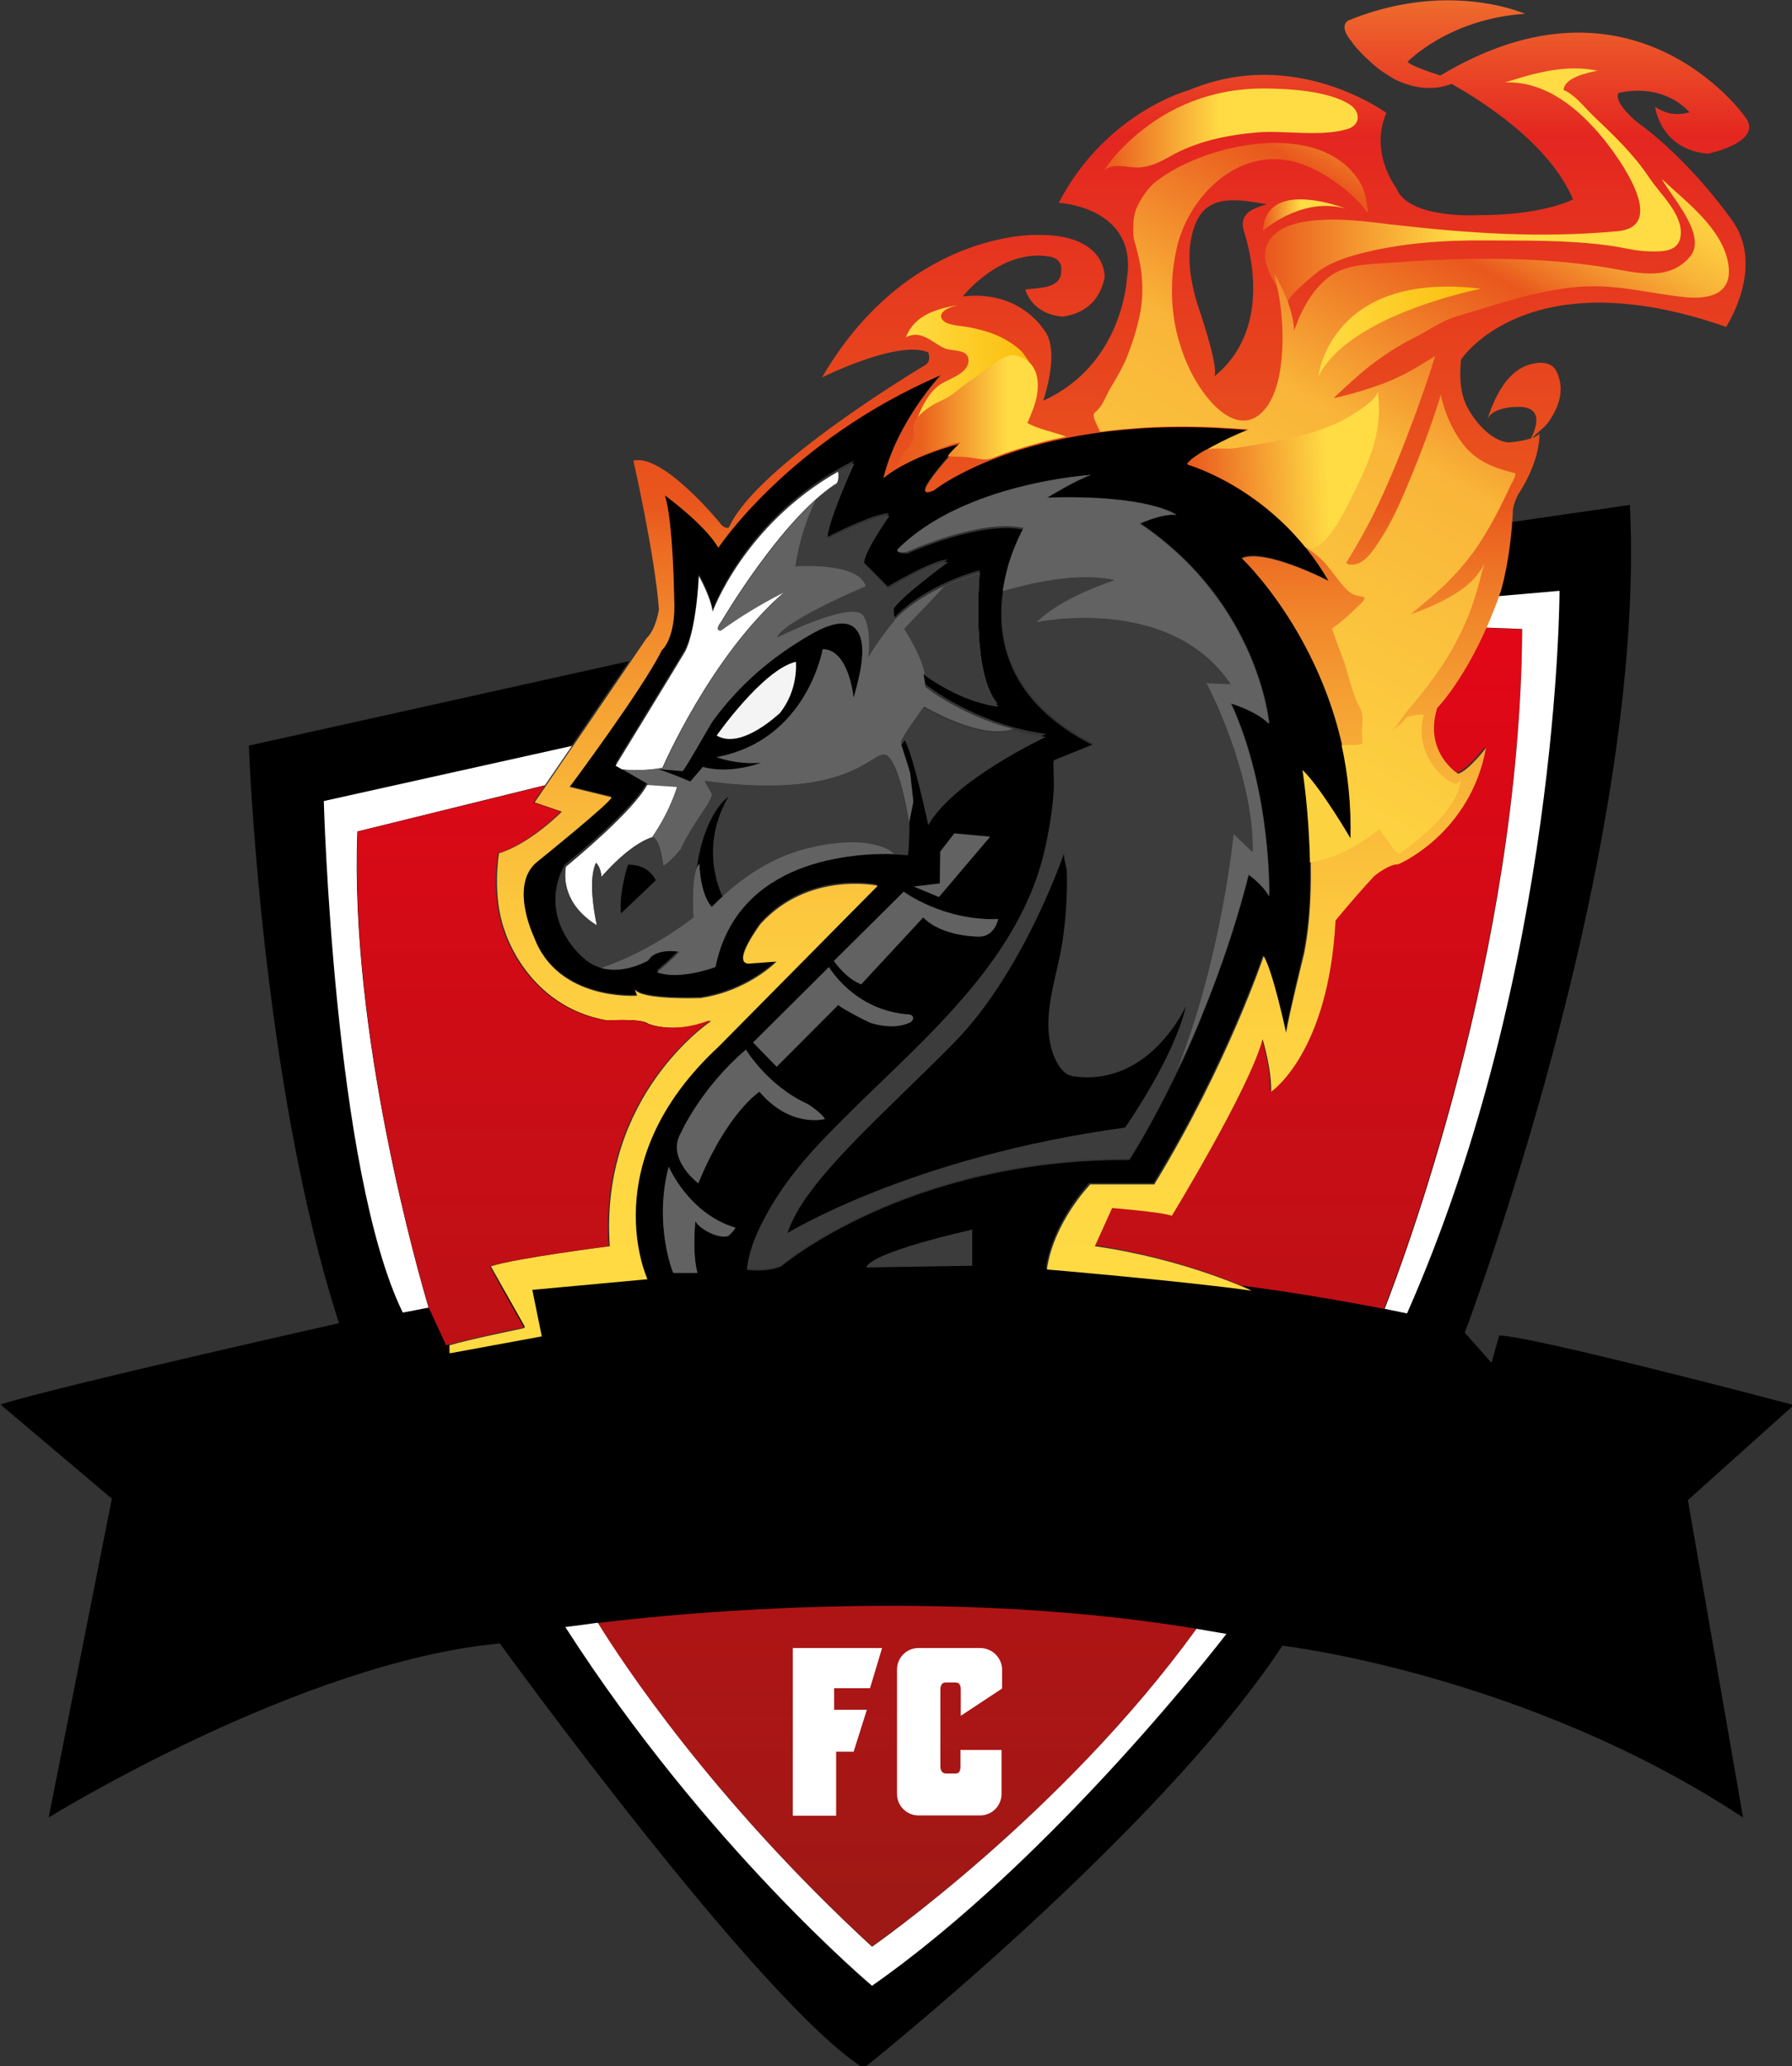 <?xml version="1.0" encoding="UTF-8" standalone="no"?>
<svg
   xml:space="preserve"
   id="Layer_1"
   width="260.208"
   height="300"
   x="0"
   y="0"
   version="1.1"
   sodipodi:docname="al-wehda.svg"
   inkscape:version="1.4.2 (f4327f4, 2025-05-13)"
   xmlns:inkscape="http://www.inkscape.org/namespaces/inkscape"
   xmlns:sodipodi="http://sodipodi.sourceforge.net/DTD/sodipodi-0.dtd"
   xmlns="http://www.w3.org/2000/svg"
   xmlns:svg="http://www.w3.org/2000/svg"><rect width="100%" height="100%" fill="#333333" stroke="none"/><defs
     id="defs1" /><sodipodi:namedview
     id="namedview1"
     pagecolor="#ffffff"
     bordercolor="#000000"
     borderopacity="0.25"
     inkscape:showpageshadow="2"
     inkscape:pageopacity="0.0"
     inkscape:pagecheckerboard="0"
     inkscape:deskcolor="#d1d1d1"
     inkscape:zoom="2.8366667"
     inkscape:cx="72.26792"
     inkscape:cy="150"
     inkscape:window-width="1920"
     inkscape:window-height="1111"
     inkscape:window-x="-9"
     inkscape:window-y="-9"
     inkscape:window-maximized="1"
     inkscape:current-layer="g41" /><style
     id="style1"
     type="text/css">.st0{fill:#fff}.st1{fill:#616261}.st2{fill:#3c3c3c}.st6{fill:#c5cfdb}</style><g
     id="g88"
     style="display:inline"
     transform="translate(-78.208 -58.667)scale(.417)"><path
       id="path1"
       d="M812.2 629.9s-91.4-24.2-102.6-24.2l-2.7 9.5-9.3-10.5s63.5-167 57.5-288.2l-41.4 6c-1.2 14.9-4 23.7-4 23.7-9.7 28-22.1 40.6-22.1 40.6-4.9 15.5 7.3 22.8 7.3 22.8 3.8-1.1 9.7-9 9.7-9-5.4 30-30.5 40.5-30.5 40.5-3.5 0-8.4 4-8.4 4-7 7.6-13.5 15.5-13.5 15.5-2.4 46.3-22.4 59.6-22.4 59.6.2-7.9-3-18.2-3-18.2-4.3 16.9-31.6 61.5-31.6 61.5-3.5-1.4-20.8-2.7-20.8-2.7l-6 13.3c31.9 4.6 54.5 15.5 54.5 15.5-22.9-3.3-71.2-7.3-71.2-7.3 2.4-16.6 15.1-29.7 15.1-29.7h22.4c25.4-41.6 38.1-79.4 38.1-79.4 3.2 5.2 7.9 26.7 7.9 26.7.8-5.4 6.2-27.7 6.2-27.7 5.4-27.2-.3-63.4-.3-63.4 6.5 6.3 16.7 23.9 16.7 23.9 1.9-60.3-38-97.9-38-97.9 8.3-3.5 30.2 7.9 30.2 7.9-18.4-31.8-49.1-40.5-49.1-40.5 2.4-4.1 21.3-12 21.3-12-75.3-6.9-109.6 20.9-109.6 20.9-10.6 4.9 9.5-16.3 9.5-16.3-19.4 5.1-27 12.2-27 12.2 4.9-19.9 20-35.9 20-35.9-52.9 22.8-77.5 60.1-77.5 60.1C432.8 323 419 313 419 313c3 9.5 3.2 35.6 3.2 35.6.9 14.1-4.3 18.2-4.3 18.2-6.8 13.6-32.1 47.6-32.1 47.6l14.6 3.5c0 1.7-25.7 22.3-25.7 22.3-10.2 7.9-1.3 26.4-1.3 26.4 8.4 22.6 35.9 20.4 35.9 20.4l-.8-2.2c2.1 3.8 22.9 3 22.9 3 16.5-2.5 26.5-12.8 26.5-12.8l-9.7.8c-6.2 0 4.1-13.9 4.1-13.9 16.7-18.5 40.8-13.3 40.8-13.3l-55.4 56c-43.7 40.6-24.8 81-24.8 81l-40.1 3.7 3.3 16.2-32.2 5.9v-2.8c6.2-1.9 25.3-5.8 25.3-5.8 1.6-.2.7-1 .7-1L358 581.5c8.4-2.8 41.5-7.1 41.5-7.1-3.8-52.5 35.2-78.3 35.2-78.3h-.9c-12.4 4.6-21.1.8-21.1.8-2.1-1.9-14.1-1.1-14.1-1.1-28.1-4.8-35.8-31.3-35.8-31.3-4.5-12.1-2-26.9-2-26.9 10.9-3.3 21.9-14.4 21.9-14.4l-9.5-3.4 33.4-48.9-132.4 29.4s4.2 117.1 31.4 201.1c0 0-97.1 21.8-117.9 28.3l38.8 32.8-22 111s87.4-54.1 157.1-60.6c0 0 90.6 125.2 126.7 147.9 0 0 102.6-81.6 145.8-147.1 0 0 84.3 9.7 160.4 59.8L775.3 663ZM500 332c23.1-23.2 67.4-25.9 67.4-25.9-4.9 1.5-15.3 7.9-15.3 7.9 35.7-1.1 45 6 45 6-4.5-.7-12.6 3-12.6 3 41.6 28.1 44.9 69.7 44.9 69.7-4.4-4.5-13.3-7.1-13.3-7.1 14.1 30.7 13.3 67.1 13.3 67.1-2.3-4.1-7.1-7.4-7.1-7.4-.2.9-.5 1.7-.7 2.6l-.2.9c-.1.6-.3 1.2-.5 1.8-.1.3-.2.7-.3 1-.2.5-.3 1.1-.4 1.6-.1.4-.2.7-.3 1.2-.1.4-.3.9-.4 1.4-.1.4-.2.7-.4 1.1-.2.5-.3.9-.4 1.4-.1.4-.2.8-.4 1.2l-.4 1.4c-.1.4-.2.8-.3 1.1-.2.4-.3.9-.4 1.4-.1.3-.3.7-.3 1.1-.1.4-.3.9-.5 1.3l-.3 1.2c-.2.4-.3.8-.5 1.3-.1.4-.3.7-.4 1.1s-.3.8-.4 1.2c-.2.4-.2.7-.3 1.1s-.3.8-.5 1.3c-.1.3-.3.7-.4 1.1l-.4 1.2c-.1.4-.3.8-.5 1.2-.1.4-.3.7-.4 1.1s-.3.8-.5 1.2l-.3 1.2c-.2.3-.3.8-.4 1.2-.2.3-.3.7-.4 1-.2.4-.3.8-.4 1.2-.1.3-.3.7-.4 1-.1.4-.3.9-.4 1.3-.1.3-.3.5-.4.8-.1.5-.3.9-.5 1.4l-.1.4c-.8 1.9-1.6 3.8-2.3 5.7v.1c-.3.6-.4 1.2-.6 1.7-.1.2-.1.3-.2.4-.2.6-.4 1-.6 1.6l-.2.5-.7 1.5c0 .1-.1.3-.2.5-.2.5-.4.9-.6 1.4 0 .2-.1.3-.2.5-.2.4-.4.9-.6 1.4-.1.2-.2.3-.2.4-.2.5-.4 1-.6 1.4-.1.2-.1.3-.2.5-.3.4-.4.9-.6 1.4l-.2.3c-.2.5-.4 1-.6 1.4-.1.1-.1.3-.2.3-.2.5-.4 1-.7 1.4l-.1.3c-.3.5-.5 1-.8 1.4v.2c-.2.5-.5 1-.7 1.5-9.2 19.2-16.6 30.5-16.6 30.5-77.4-.4-121.3 37.1-121.3 37.1-5.6 2.2-11.9 1.1-11.9 1.1.8-6.4 3.3-12.5 6.3-18.1 5.8-10.9 13.9-20.3 22.4-29.2C504.2 506.7 541 479 551 438c1.8-7.6 3.1-15.4 3.5-23.1 0-.4-.2-9-.2-9l14.1-5.6c-29.9-15-34-36.9-31.7-53.3 0-.3.1-.7.2-1 0-.1.1-.1.1-.2 0-.3.1-.7.1-1l.1-.1c0-.3.1-.7.1-1v-.1c.2-.7.4-1.4.5-2v-.2l.2-1v-.1c.1-.3.1-.6.2-1v-.1c.2-.6.3-1.3.5-1.9v-.1c.1-.3.1-.6.3-.8v-.1c.1-.3.2-.6.3-.8v-.1c.2-.6.4-1.1.5-1.7h.1c.1-.3.2-.5.3-.8.1 0 .1-.1.1-.1.1-.3.2-.5.3-.7h.1c.1-.5.3-1 .5-1.4l.3-.6v-.1c.1-.2.2-.3.3-.5l.1-.1c.1-.4.3-.7.5-1.1.1-.2.2-.3.3-.5v-.1c.1-.1.2-.3.2-.4.2-.3.3-.5.4-.8.1-.1.1-.2.1-.2l.1-.1c0-.1 0-.2.1-.3.1-.2.1-.3.2-.4 0 0 .1-.1.1-.2h.1v-.1c-14.9-3.4-40.6 8.3-40.6 8.3-4.1-.1-3.4-1.5-3.4-1.5m-15.2 106.7h-.1c-.4.1-.6.1-1 .1 0 0-.1.1-.2.1h-.9l-.1.1c-.4 0-.7.1-1 .1 0 0-.1 0-.2.1-.3 0-.7.1-1 .1 0 0-.1 0-.2.1-.3 0-.6.1-1 .2h-.2l-1 .2s-.1 0-.2.1c-.4.1-.7.2-1.1.2h-.2c-.3.1-.7.2-.9.2h-.2c-.3.1-.7.2-1 .3h-.3c-.4.1-.7.2-1 .3h-.2c-.3.1-.7.2-1 .3h-.2c-.3.1-.7.2-1 .3h-.3c-.3.1-.7.2-1 .3h-.1c-.3.1-.7.3-1 .3h-.2c-.3.2-.7.3-1 .4l-.2.1c-.3.1-.7.3-1 .4h-.1c-.4.1-.7.3-1.1.4 0 0 0 .1-.1.1-.4.2-.7.3-1.1.4l-.2.2c-.3.1-.7.2-1 .4h-.1c-.3.2-.7.3-1 .5 0 0-.1.1-.2.1-.4.2-.7.3-1.1.5l-.2.1c-.4.2-.6.3-1 .6h-.1l-1 .6c-.1.1-.1.1-.3.1l-1 .6c-.1 0-.2.1-.2.1l-.9.6c-.1 0-.1.1-.1.1-.3.2-.6.4-1 .7l-.2.2c-.4.2-.6.5-.9.7-.1 0-.1.1-.2.1-.3.2-.6.5-.9.7-.1 0-.1.1-.1.1-.3.3-.6.5-.9.8l-.2.2c-.3.3-.6.6-.9.8 0 .1-.1.1-.1.2-.3.2-.6.5-.9.8h-.1l-.9.9-.2.2c-.3.3-.6.6-.8.9l-.1.1c-.2.3-.5.6-.7.9l-.1.1-.8 1s0 .1-.1.3c-.3.3-.5.7-.8 1h-.1c-.2.4-.4.7-.7 1 0 .1-.1.1-.1.2-.3.4-.4.8-.7 1.1-.1.1-.1.2-.2.2-.2.4-.4.8-.7 1.2v.1c-.2.4-.4.7-.6 1.1 0 .1 0 .2-.1.2l-.6 1.2c-.1.1-.1.2-.1.3-.2.5-.3.9-.6 1.3v.1c-.2.4-.3.8-.5 1.3l-.1.2c-.1.4-.3.9-.4 1.4 0 0-.1.1-.1.3-.1.5-.3.9-.5 1.4s-.3 1-.4 1.4v.3c-.2.4-.3 1-.5 1.4 0 .1 0 .2-.1.3l-.3 1.5s-12.7 4.9-20.4 1.9c0 0 3.3-2.6 7.8-7.1 0 0-8.2-1.5-10.8 3v.1h-.1l-.1.1c-.1.1-.1.1-.2.1s-.1.1-.2.1-.2.1-.2.1l-.6.3c-.3.1-.5.2-.8.3s-.6.2-.9.4c-.5.2-1 .4-1.6.5-.4.2-.7.3-1.1.4s-.8.2-1.3.3c-.4.1-.9.2-1.3.2-.7.2-1.5.2-2.1.3h-3q-.75 0-1.5-.3c-.3 0-.5-.1-.8-.1-.2-.1-.5-.1-.7-.2-.1-.1-.3-.1-.4-.1h-.1l-.3-.1s-.1 0-.1-.1c-.1 0-.3-.1-.3-.1l-.1-.1c-.1 0-.2-.1-.3-.2-.1 0-.1-.1-.2-.1s-.2 0-.3-.1h-.2l-.3-.2c-.1 0-.1-.1-.2-.1-.1-.1-.3-.2-.5-.3-.1 0-.1-.1-.2-.1l-.2-.2c0-.1-.1-.1-.2-.2-.1 0-.1-.1-.2-.1-.1-.1-.2-.1-.3-.2-.1 0-.1 0-.2-.1-.1 0-.2-.2-.2-.2l-.2-.2c-.1-.1-.1-.1-.3-.2 0 0-.1 0-.1-.1-.1-.1-.2-.1-.3-.2s-.2-.1-.2-.2l-.3-.3-.1-.1c-.1-.2-.3-.3-.4-.5 0 0-15.6-13.5-6-30.7l.5-.5c3.5-2.8 23.6-19.4 28.3-28.4l.2-.3-8.9-5.1-2.3-1.2s20.5-33.4 24.2-39.7c0 0 3.7-6 4.8-26.2 0 0 4.1 7.1 4.8 12.4 0 0 10.8-30.1 43.7-48.9 1.7-1 3.5-1.9 5.4-2.9 0 0-10 22.1-9.2 26.6 0 0 15.9-8.3 21.5-8.3 0 0-8.9 12.4-8.9 16.9l8.5 8.6s15.6-9.4 20.9-9.4c0 0-17.8 13.1-19 16.5l.4 3.7s8.9-10.5 29.7-16.5c0 0-3.3 36 6.4 46.5 0 0-11.6-.8-26.1-11.3l.8 4.5s12.1 9.8 30.3 14.9c3.7 1 7.6 1.9 11.8 2.4 0 0-32 15-40.9 30.7 0 0-5.2-24.3-8.2-29.6l-1.5 2.2s3.1 9.4 3.1 9.8 1.1 9.5 1.1 9.8c0 .2-.9 4.5-1.3 6.4.1 3.8 0 7.8-.3 11.9h-.1c-.1 0-.2 0-.3-.1H491l-.9.1h-1.2c-.3 0-.6 0-.9.1h-.1c-.4 0-.7.1-1 .1h-.1l-.9.1h-.1c-.4.9-.6 1-1 1m47.5-6.6L514.5 453l-8.8-3.7 9.1-1 .1-11.1 4.9-6.4zm-30 19s13.6 10.2 32.9 9.6c0 0-1.2 6-6.5 6.1 0 0-12.9.2-19.6-6.7l-21.6 23.3s-4.6-1.4-9.5-8.1zm-26.1 26.3s8.7 15.2 27.8 16.6c2.2.2 1.8 2.3.1 2.9-4.1 1.8-9.1 1.3-13.2 0-1.3-.4-11.8-5.9-11.4-6.3L458 512.1l-8.2-8.5zM424.7 535s7-15.6 22.6-28.9c0 0 7.5 12.7 21.7 19.1 0 0 4.6 3 5.8 5.1 0 0-11.9 3.4-22.8-9.5 0 0-11.2 7.2-21.3 31.9 0 0-11.3-8.7-6-17.7m-4.3 11.9s7 16.4 23.1 21.2c.6.1-2.1 2.8-2.3 2.9-3.2 1.2-9.9-2.2-11.5-5.1 0 0-1.2 10.7.7 18H422c-.1 0-6.9-16.8-1.6-37" /><path
       id="path2"
       d="M418.2 408s16.9-39.2 42.5-61.2c0 0-10.6 5-22.2 13.4 0 0-2.4.4.2-3.1 0 0 20.6-35.2 39.6-47.8 0 0 1.6 0 1.1-4.4-32.9 18.7-43.7 48.8-43.7 48.8-.7-5.2-4.8-12.4-4.8-12.4-1.1 20.3-4.8 26.3-4.8 26.3-3.8 6.4-24.2 39.7-24.2 39.7l2.3 1.3c3.2.3 8.6.5 14-.6"
       class="st0" /><path
       id="path3"
       d="M420.4 546.9s7 16.4 23.1 21.2c.6.1-2.1 2.8-2.3 2.9-3.2 1.2-9.9-2.2-11.5-5.1 0 0-1.2 10.7.7 18H422c-.1 0-6.9-16.8-1.6-37"
       class="st1" /><path
       id="path4"
       d="M447.3 506.2s7.5 12.6 21.7 19c0 0 4.6 3 5.8 5.1 0 0-11.9 3.3-22.8-9.5 0 0-11.2 7.2-21.3 31.9 0 0-11.4-8.6-6-17.6 0-.1 7-15.7 22.6-28.9"
       class="st1" /><path
       id="path5"
       d="m449.8 503.7 26.4-26.3s8.8 15.2 27.8 16.5c2.2.2 1.8 2.3.1 2.9-4.1 1.8-9.1 1.3-13.2.1-1.3-.4-11.8-5.9-11.4-6.4L458 512.1Z"
       class="st1" /><path
       id="path6"
       d="m477.9 475.3 24.3-24.1s13.7 10.2 32.9 9.5c0 0-1.2 6-6.5 6.1 0 0-12.9.2-19.6-6.7l-21.6 23.3s-4.6-1.4-9.5-8.1"
       class="st1" /><path
       id="polygon6"
       d="m514.8 448.3.2-11.1 4.9-6.3 12.4 1.1-17.8 21-8.7-3.6z"
       class="st1" /><path
       id="path7"
       d="M447.7 582.3s6.3 1.1 11.9-1.1c0 0 43.9-37.5 121.3-37.1 0 0 26.8-40.9 41.6-99 0 0 4.9 3.4 7.1 7.5 0 0 .8-36.4-13.3-67.1 0 0 8.9 2.6 13.3 7.1 0 0-3.4-41.6-44.9-69.7 0 0 8.1-3.7 12.6-3 0 0-9.3-7.1-45-6 0 0 10.4-6.4 15.3-7.9 0 0-44.3 2.6-67.3 25.9 0 0-.7 1.5 3.3.7 0 0 25.6-11.6 40.5-8.2 0 0-28.6 48.7 24.5 75.3l-14.1 5.7c0-.1.3 8.5.2 8.9-.4 7.8-1.7 15.6-3.5 23.2-10 41-46.8 68.7-74.7 97.5-8.6 8.8-16.6 18.3-22.4 29.2-3.1 5.7-5.7 11.8-6.4 18.1"
       class="st2" /><path
       id="path8"
       d="M616.1 385.6s8.9 2.6 13.3 7.1c0 0-3.4-41.6-45-69.7 0 0 8.2-3.7 12.7-3 0 0-9.3-7.1-45-6 0 0 10.5-6.4 15.3-7.9 0 0-44.3 2.7-67.3 25.9 0 0-.8 1.5 3.3.8 0 0 25.7-11.7 40.6-8.3 0 0-5.5 9.3-7.3 22 8.3-2.4 25.9-6.9 39.1-3.8 0 0-18.5 5.7-27.2 14.6 0 0 46.3-9.9 67.5 21.6l-8.4-.3s16.5 30.8 16.1 58.9l-6.7-6.4s-3.9 42.2-19.8 82.6c8.3-17.2 18-40.9 25-68.5 0 0 4.9 3.4 7.1 7.5.1 0 .9-36.4-13.3-67.1"
       class="st1" /><path
       id="path9"
       d="M540 394.8c-4.2 1.5-13.4 1.9-31-7.8 0 0-7.2 9.7-8 12.1l.1 1.5 1.5-2.2c3 5.3 8.2 29.6 8.2 29.6 8.9-15.8 40.9-30.7 40.9-30.7-4.1-.6-8-1.5-11.7-2.5"
       class="st2" /><path
       id="path10"
       d="M465.7 364c-11.8 7.3-21.5 16.2-29.8 27.5-.9 1.2-9.9 17.5-10.6 17.5l-8.4-.7c6.1 2.1 11.1 4.4 11.1 4.4l4.4-5.1c9.4 2.7 20.2-1.3 20.2-1.3-8.7.6-15.5-2-15.5-2 31.5-5.7 36.9-37.6 36.9-37.6 9.1 0 10.8 16.9 10.8 16.9 1.5-5.7 5.2-17.7 1.3-23.5-4.5-6.5-15.9 1.1-20.4 3.9"
       style="fill:#db800b" /><path
       id="path11"
       d="m509.8 379.9-.7-4.5c14.5 10.5 26 11.2 26 11.2-9.7-10.5-6.4-46.5-6.4-46.5-20.8 6-29.7 16.5-29.7 16.5l-.4-3.7c1.2-3.4 19-16.5 19-16.5-5.2 0-20.8 9.4-20.8 9.4l-8.5-8.6c0-4.5 8.9-16.9 8.9-16.9-5.6 0-21.5 8.3-21.5 8.3-.8-4.5 9.3-26.6 9.3-26.6-1.9 1-3.7 1.9-5.4 2.9.5 4.4-1.1 4.4-1.1 4.4-18.9 12.6-39.6 47.8-39.6 47.8-2.6 3.6-.2 3.1-.2 3.1 11.6-8.4 22.2-13.4 22.2-13.4-25.6 21.9-42.5 61.2-42.5 61.2-5.4 1-10.8.9-14.1.6l8.9 5.1-.2.3 10.4.7c-3.2 10-8.6 17.3-8.6 17.3s.1 0 .2.1c2.7 1.6 3.5 10 3.5 10 2.1-.5 6.4-5.9 6.4-5.9 1.8-4.9 9.4-15.6 9.4-15.6 1.7-3.2 1.4-3.6 1.4-3.6l-2.6-4.4c53.4 7.3 58.7-12.5 63.5-8.7 4.7 3.8 7.5 23.3 7.5 23.3s.1-.4.2-.9c.4-1.9 1.3-6.3 1.3-6.4 0-.3-1.1-9.4-1.1-9.8s-3.1-9.8-3.1-9.8l-.1-1.5c.8-2.4 8-12.1 8-12.1 17.6 9.7 26.8 9.3 31 7.8-18.4-4.8-30.5-14.6-30.5-14.6"
       class="st1" /><path
       id="path12"
       d="M484.8 383.6s-1.6-16.9-10.8-16.9c0 0-5.4 31.8-37 37.6 0 0 6.8 2.7 15.5 2 0 0-10.8 4.1-20.2 1.4l-4.4 5.1s-5.1-2.3-11.1-4.3l8.4.7c.6 0 9.7-16.3 10.6-17.5 8.3-11.3 18-20.1 29.8-27.5 4.5-2.8 15.8-10.3 20.4-3.9 4 5.6.3 17.6-1.2 23.3" /><path
       id="path13"
       d="M395.4 462.9s-3.6-15.2-.3-21.8c0 0 1.6 1.3 1.9 4.9 0 0 9.6-11.4 17.9-13.9-.1 0-.1-.1-.2-.1 0 0 5.4-7.3 8.6-17.3l-10.4-.7c-4.8 9-24.8 25.6-28.3 28.5-.7 4-.7 13.2 10.8 20.4"
       class="st0" /><path
       id="path14"
       d="M437.1 396.8s16.1-23 27.6-25.7c0 0 1 9.8-5.7 18-.1-.1-13.2 12.8-21.9 7.7"
       style="fill:#f4f4f4" /><path
       id="path15"
       d="M494.4 435.3c-8.3-2.7-18.6-1.2-26.9 1-10.7 2.9-20.2 8.9-28.3 16.4-1.3 1.2-2.5 2.5-3.8 3.7 0 0-3.7-3.4-4.3-15 0 0-.4.3-1 1.6-.8 2.1-1.7 6.9-1.1 17.1 0 0-14.5 11.7-32.3 17.6 8.3 2.4 16.6-2.6 16.6-2.6 2.6-4.5 10.8-3 10.8-3-4.4 4.5-7.8 7.1-7.8 7.1 7.8 3 20.4-1.8 20.4-1.8 7.7-37.8 48.5-39.8 62.4-39.3-1.1-1.4-3.3-2.3-4.7-2.8"
       class="st1" /><path
       id="path16"
       d="M431.1 441.4c.5 11.6 4.3 15 4.3 15 1.2-1.2 2.5-2.5 3.8-3.6-2.8-6.3-6.6-19.8 2.2-34.9 0 0-8.6 5.5-11.2 25.1.4-1.3.9-1.6.9-1.6" /><path
       id="path17"
       d="M503.9 427.3s-2.8-19.6-7.5-23.3c-4.7-3.8-10.1 16-63.5 8.7l2.5 4.4s.3.3-1.4 3.6c0 0-7.5 10.7-9.4 15.6 0 0-4.4 5.4-6.4 5.9 0 0-.7-8.4-3.4-10-8.2 2.3-17.8 13.8-17.8 13.8-.3-3.6-1.9-4.9-1.9-4.9-3.2 6.6.3 21.8.3 21.8-11.5-7.2-11.5-16.4-10.8-20.5-.3.3-.5.4-.5.4-9.6 17.3 5.9 30.8 5.9 30.8 2.2 2.2 4.5 3.4 6.8 4.1 17.8-5.9 32.2-17.6 32.2-17.6-.6-10.3.3-15 1.1-17.1 2.7-19.6 11.2-25.1 11.2-25.1-8.8 15.1-5 28.6-2.2 34.9 8.1-7.5 17.6-13.5 28.3-16.4 8.3-2.2 18.6-3.7 26.9-1 1.4.5 3.6 1.4 4.8 2.8 2.8.1 4.6.3 4.6.3.4-4 .4-8 .4-11.9-.1.4-.2.7-.2.7m-100.1 31.4s-1-5.7 2.4-16.9c0 0 6.7-.7 9.7 5.4z"
       class="st2" /><path
       id="path18"
       d="M406.2 441.8s6.7-.7 9.7 5.4l-12.1 11.5s-1-5.7 2.4-16.9" /><path
       id="path19"
       d="M489.3 582s-1.4-4.4 36.8-13.2v12.6z"
       class="st2" /><linearGradient
       id="SVGID_1_"
       x1="499.905"
       x2="499.905"
       y1="826.604"
       y2="368.841"
       gradientUnits="userSpaceOnUse"><stop
         id="stop19"
         offset="0"
         style="stop-color:#9c1915" /><stop
         id="stop20"
         offset="1"
         style="stop-color:#e10716" /></linearGradient><path
       id="path20"
       d="M395.6 705.8c8.3 13.4 39.9 61.3 95.6 112.6 0 0 66.1-45.8 113-110.6-36.2-6-73.2-8-106.3-8-45.9 0-84.1 3.8-102.3 6"
       style="fill:url(#SVGID_1_)" /><g
       id="g21"><path
         id="path21"
         d="M604.2 707.8c-46.9 64.8-113 110.7-113 110.7-55.7-51.3-87.2-99.3-95.5-112.8-7.3 1-11.3 1.5-11.3 1.5 49.1 76.5 106.8 124.9 106.8 124.9 63.8-44.6 123.4-122.5 123.4-122.5-3.5-.6-7-1.2-10.4-1.8"
         class="st0" /></g><g
       id="g41"><path
         id="path22"
         d="M558.1 437.7s-13.8 40.8-37.9 65.6C496 528 467.4 552 461.8 570c0 0 43.1-26.6 117.5-36.7 0 0 17.1-24.3 21.2-42.3 0 0-12.6 28.4-39.4 24.4-4.5-.7-7-7.3-7.8-11.1-2.6-12.4 2.8-24.9 4.4-37.1.7-5.1 1.2-10.2 1.3-15.3.1-2.6.1-5.3 0-7.9-.1-1.6-1.3-5.2-.9-6.3" /><path
         id="path23"
         d="M498.6 352.9c1.2-3.4 19-16.5 19-16.5-5.2 0-20.8 9.4-20.8 9.4l-8.5-8.6c0-4.5 8.9-16.9 8.9-16.9-5.6 0-21.5 8.3-21.5 8.3-.8-4.5 9.2-26.6 9.2-26.6-1.9.9-3.7 1.9-5.4 2.9.5 4.4-1.1 4.5-1.1 4.5-2.2 1.5-4.5 3.3-6.8 5.3-3.1 6.4-5.8 14.3-7.1 23.2 0 0 22-1.7 24.5 6.9 0 0-29.2 12.3-30.9 17.9 0 0 24.6-12.4 29.7-8.1 0 0 3.3 3 2.1 15 0 0 3.4-6.1 9.4-13.1l-.3.3z"
         class="st2" /><path
         id="path24"
         d="M509.6 375.8c14.2 10.2 25.5 10.9 25.5 10.9-9.7-10.5-6.4-46.5-6.4-46.5-4.8 1.4-8.8 3-12.4 4.6-2.9 3.5-12.9 13.6-13.9 14.9 0 0 6.3 9.5 7.2 16.1"
         class="st2" /></g><linearGradient
       id="SVGID_00000078009516879999918160000008574139248617096625_"
       x1="643.137"
       x2="643.137"
       y1="826.63"
       y2="368.838"
       gradientUnits="userSpaceOnUse"><stop
         id="stop41"
         offset="0"
         style="stop-color:#9c1915" /><stop
         id="stop42"
         offset="1"
         style="stop-color:#e10716" /></linearGradient><path
       id="path42"
       d="M687.6 386.8c-4.9 15.5 7.3 22.9 7.3 22.9 3.8-1.1 9.7-9 9.7-9-5.5 30-30.5 40.5-30.5 40.5-3.5 0-8.4 4.1-8.4 4.1-7 7.6-13.5 15.5-13.5 15.5-2.4 46.2-22.4 59.6-22.4 59.6.3-7.9-3-18.3-3-18.3-4.4 16.9-31.6 61.5-31.6 61.5-3.5-1.4-20.8-2.7-20.8-2.7l-6 13.3c24.9 3.7 44.2 11.1 51.4 14.1 16.9 2.2 33.5 5 49.6 8.1h.1c5.7-14.5 47.2-123.5 48.1-236.6l-13.2-.5c-8.3 18.8-16.8 27.5-16.8 27.5m17-27.6v-.1z"
       style="fill:url(#SVGID_00000078009516879999918160000008574139248617096625_)" /><g
       id="g44"><path
         id="path43"
         d="m312 430.2 65.3-16.1 7.4-10.8 2-2.9-86.4 19.2s3.5 129 27.5 178.1c3-.5 6-1.2 9-1.7-3.4-11.5-27.6-95.2-24.8-165.8"
         class="st0" /><path
         id="path44"
         d="M708.9 348.3c-.8 2.4-1.8 4.8-2.7 7 0 .1-.1.1-.1.2l-.5 1c0 .1-.1.2-.2.3l-.3.9c-.1.1-.1.2-.2.3-.1.3-.3.6-.5 1v.2l13.2.5c-.7 113.3-42.3 222.3-47.9 236.7l7.8 1.6c53.1-120.2 53.1-251.6 53.1-251.6z"
         class="st0" /></g><linearGradient
       id="SVGID_00000098190485097031861360000010469075333618445210_"
       x1="570.13"
       x2="570.13"
       y1="773.797"
       y2="75.178"
       gradientUnits="userSpaceOnUse"><stop
         id="stop44"
         offset="0"
         style="stop-color:#ffdc44" /><stop
         id="stop45"
         offset=".278"
         style="stop-color:#ffda43" /><stop
         id="stop46"
         offset=".378"
         style="stop-color:#fed341" /><stop
         id="stop47"
         offset=".45"
         style="stop-color:#fcc83e" /><stop
         id="stop48"
         offset=".507"
         style="stop-color:#f9b739" /><stop
         id="stop49"
         offset=".557"
         style="stop-color:#f5a133" /><stop
         id="stop50"
         offset=".6"
         style="stop-color:#f1852b" /><stop
         id="stop51"
         offset=".639"
         style="stop-color:#eb6621" /><stop
         id="stop52"
         offset=".654"
         style="stop-color:#e9571d" /><stop
         id="stop53"
         offset=".838"
         style="stop-color:#e42620" /><stop
         id="stop54"
         offset=".884"
         style="stop-color:#eb5329" /><stop
         id="stop55"
         offset=".986"
         style="stop-color:#fcc43e" /><stop
         id="stop56"
         offset="1"
         style="stop-color:#fed341" /><stop
         id="stop57"
         offset="1"
         style="stop-color:#e42620" /></linearGradient><path
       id="path57"
       d="M763.9 177.9s1.7 14.9 18.4 16.3c0 0 20.1-4.1 12.7-13.1 0 0-38.6-54.6-105.9-14.1-4.9-1.6-10.9-3.8-11.4-4.8 0 0 14.4-15 40.9-16.7 0 0-10.5-4.7-26.9-4.7-9.7 0-21.6 1.7-34.6 7 0 0-3.1 1.4 0 5.9 0 0 .1.1.2.3l.1.1c.1.2.3.4.4.6l.3.3c.2.3.4.5.6.9.1.2.3.3.4.5.3.3.5.6.8 1l.6.6c.3.4.6.7 1 1.1.2.2.4.5.7.7l1.2 1.2c.3.2.5.5.8.7.4.4.9.8 1.3 1.2.3.3.6.5.9.8.5.4.9.8 1.4 1.1.4.3.7.5 1.1.8.5.3 1 .7 1.5 1 .4.3.9.5 1.3.8l1.5.9c.5.2 1 .5 1.5.7l1.5.6 1.8.6c.4.1.9.3 1.4.4.7.2 1.4.3 2.1.4.4.1.8.1 1.1.2.8.1 1.7.1 2.6.1h.8c1 0 2.1-.1 3.1-.3.1 0 .2 0 .3-.1 1.2-.2 2.4-.5 3.6-1 10.3 5.8 34 20.6 42.3 40.2 0 0-10 5.5-32.8 5.5 0 0-24.6 1.5-28.7-9.4 0 0-9.5-12.1-3.5-26.2 0 0-31.9-23.5-68.8-7.9 0 0-28.8 7.6-45.3 39.2 0 0 28 1.4 23.7 26.8 0 0-1.5 29.7-29.1 42.1 0 0 6.4-17.9 0-25 0 0-8.3-13.6-28-11.3 0 0 13.1-16.7 30-13.9 0 0 5.2.4 4.2 5.6 0 0 .6 4.4-7 5.3l-5.4.6s1.9 8.3 12.6 9.4c0 0 12.3-.2 15-13.6 0 0 1-15.4-24.1-14.8 0 0-44.7-1.3-74.3 49.6 0 0 26.6-13.3 37-8.7 0 0 1.3 3.3-1.4 4.6 0 0-58.5 34.8-68 56.3 0 0-1.4 1-3.3-1.7 0 0-19.8-24.2-30-21.5 0 0 7.5 32.8 8.9 51.8 0 0-1 6.9-4.3 10l-39 57.2 9.5 3.2s-10.9 11.1-21.9 14.5c0 0-2.5 14.8 2 26.9 0 0 7.7 26.5 35.8 31.3 0 0 12-.8 14.1 1.1 0 0 8.7 3.8 21.1-.9h.9s-39 25.8-35.3 78.4c0 0-33 4.2-41.4 7l11.6 20.7s.8.8-.8 1c0 0-19 3.9-25.2 5.8v2.8l32.1-5.9-3.3-16.2 40.1-3.7s-18.9-40.5 24.8-81l55.4-56s-24-5.2-40.8 13.3c0 0-10.3 13.8-4.1 13.8l9.7-.7s-10 10.3-26.5 12.7c0 0-20.7.8-22.9-3l.8 2.2s-27.6 2.1-35.9-20.4c0 0-8.9-18.5 1.3-26.4 0 0 25.7-20.7 25.7-22.3l-14.6-3.6s25.4-34 32.1-47.6c0 0 5.1-4.1 4.3-18.3 0 0-.3-26.1-3.2-35.6 0 0 13.8 10 18.6 18.2 0 0 24.6-37.3 77.5-60.1 0 0-15.2 16.1-20 35.9 0 0 7.6-7.1 27-12.1 0 0-19.9 21.1-9.4 16.3 0 0 34.3-27.7 109.6-20.9 0 0-18.9 7.9-21.3 12 0 0 30.8 8.7 49.1 40.5 0 0-21.9-11.4-30.2-7.9 0 0 39.9 37.6 38.1 98 0 0-10.3-17.7-16.7-23.9 0 0 5.7 36.2.3 63.4 0 0-5.5 22.3-6.3 27.7 0 0-4.6-21.5-7.8-26.7 0 0-12.7 37.9-38.1 79.5h-22.3s-12.7 13-15.1 29.6c0 0 48.3 4.1 71.3 7.4 0 0-22.7-10.9-54.6-15.5l6-13.3s17.3 1.4 20.8 2.7c0 0 27.2-44.6 31.6-61.5 0 0 3.2 10.4 3 18.3 0 0 20-13.4 22.4-59.6 0 0 6.4-7.9 13.5-15.5 0 0 4.9-4.1 8.4-4.1 0 0 25-10.5 30.5-40.5 0 0-6 7.9-9.7 9 0 0-12.1-7.4-7.3-22.9 0 0 12.4-12.5 22.1-40.5 0 0 3.5-10.9 4.3-28.8 0 0 .6-3.2 2.2-5.7 0 0 7.3-10.7 7-20.9 0 .7-1 1.3-2.5 1.9 1.7-1.9 4.3-3.6 5.7-5.6 3.6-5.2 5.7-11.2 2.9-17.3-1.1-2.5-3.3-3.3-5.7-3.3-2.6 0-5.4 1-7.2 2.1-6.1 3.8-9.3 11.4-11.4 17.8 1.3-4.1 8.9-4.8 12.4-4.5 6.5.8 5.1 6.3 2.9 10.9-3 1-7.3 1.5-8.3 1.4-5.6-.8-10.7-6.6-13.4-11.3-3.1-5.2-3.3-11.6-2.7-17.5 0 0 23-35.6 92.3-11.4 0 0 13.3-20.1 2.7-36.2 0 0-14.1-20.9-33.7-35.1 0 0-8.2-6.6-6.5-10.1 0 0 14.6-4.3 24.9 6.8-.4-.4-5.6 2.4-12.1-2m-143.2 43.2c5.5 17.7 5.2 38.3-10.5 50.8 2.1-1.7-3.7-19.3-4.6-22.1-3.5-9.8-5.8-21.7-1.6-31.6 4.4-10.4 15.6-7.9 24.7-6.4-5.1 1.5-9.8 3.3-8 9.3"
       style="fill:url(#SVGID_00000098190485097031861360000010469075333618445210_)" /><linearGradient
       id="SVGID_00000152962443506179407250000001175892727918790316_"
       x1="373.292"
       x2="373.292"
       y1="826.622"
       y2="368.831"
       gradientUnits="userSpaceOnUse"><stop
         id="stop58"
         offset="0"
         style="stop-color:#9c1915" /><stop
         id="stop59"
         offset="1"
         style="stop-color:#e10716" /></linearGradient><path
       id="path59"
       d="M312.1 430.2c-2.8 70.5 21.3 154.3 24.7 165.7l6.1 13.2s.3 0 .8-.2c2.9-.9 8.8-2.2 14.1-3.4 4.7-1.1 9-2.1 10.2-2.1.5-.2.8-.2.8-.2.4-.1.7-.1.8-.2 0-.1.2-.1.2-.2.1-.1 0-.3-.1-.4v-.1l-6.2-10.9-5.4-9.8c8.4-2.8 41.4-7 41.4-7-3.7-52.6 35.3-78.4 35.3-78.4h-.9c-12.4 4.6-21.1.9-21.1.9-2.1-1.9-14.1-1.1-14.1-1.1-28.1-4.8-35.8-31.3-35.8-31.3-4.5-12.1-2-26.9-2-26.9 10.9-3.3 21.9-14.5 21.9-14.5l-9.5-3.2 4-5.9z"
       style="fill:url(#SVGID_00000152962443506179407250000001175892727918790316_)" /><linearGradient
       id="SVGID_00000144328952551423681040000001979374902699180468_"
       x1="628.016"
       x2="772.767"
       y1="205.297"
       y2="205.297"
       gradientUnits="userSpaceOnUse"><stop
         id="stop60"
         offset="0"
         style="stop-color:#e9571d" /><stop
         id="stop61"
         offset=".461"
         style="stop-color:#ffdc44" /><stop
         id="stop62"
         offset="1"
         style="stop-color:#ffdc44" /></linearGradient><path
       id="path62"
       d="M711.7 169.4c14-.6 25.7 9.2 34 19.4 5 6.1 23.4 30.8 5 32.4-26.9 2.5-52.3.7-79.1-2.4-10.1-1.2-38-5.5-43 7.5-2.5 6.7 4 14.7 7.5 19.8-1.1-1.6 10.1-10.7 11.6-11.7 4.6-2.9 9.8-4.5 15-5.8 13.6-3.3 27.6-4.3 41.5-4.2 14.7.1 29.8-.2 44.4 1.9 4.3.6 8.5 1.8 12.9 1.9 4.6.1 10.7.4 11.3-5.6.7-7.5-7.2-14.3-11-20.1-5.4-8.1-12.3-14.7-19.4-21.4-3.1-3-6.4-7.4-10.4-9.1.3-4.3 8.3-6 11.8-6.7-2.5-.5-5.2-.8-7.8-.8-8.3 0-16.7 2.4-24.3 4.9"
       style="fill:url(#SVGID_00000144328952551423681040000001979374902699180468_)" /><linearGradient
       id="SVGID_00000157307333916394372500000015547860054934772642_"
       x1="627.341"
       x2="656.19"
       y1="215.526"
       y2="215.526"
       gradientUnits="userSpaceOnUse"><stop
         id="stop63"
         offset="0"
         style="stop-color:#e9571d" /><stop
         id="stop64"
         offset=".461"
         style="stop-color:#ffdc44" /><stop
         id="stop65"
         offset="1"
         style="stop-color:#ffdc44" /></linearGradient><path
       id="path65"
       d="M627.3 221c2.3-1.8 14.4-11.6 28.8-7.7 0 0-8.1-3.2-15.8-3.2-6.3 0-12.5 2.3-13 10.9"
       style="fill:url(#SVGID_00000157307333916394372500000015547860054934772642_)" /><linearGradient
       id="SVGID_00000114758584273248577190000005927203481519712906_"
       x1="503.029"
       x2="547.245"
       y1="266.438"
       y2="266.438"
       gradientUnits="userSpaceOnUse"><stop
         id="stop66"
         offset="0"
         style="stop-color:#ffdc44" /><stop
         id="stop67"
         offset="1"
         style="stop-color:#fbbd0b" /></linearGradient><path
       id="path67"
       d="M503 258.1c5.3-2.6 8.7 1.5 13.1 3.7 2.7 1.4 8.7.1 8.7 4.4 0 4.6-7 6.4-9.9 8.4-4 2.8-6 7.2-7.9 11.5 2.6-2.8 5.7-4.6 9.1-6.2 5.1-2.4 7.4-5.1 11.1-7.7 6-4.3 12.9-10.5 20.1-4-1.7-1.4-2.8-4.1-4.6-5.7s-3.9-3-6-4.1c-3.7-1.9-7.8-3-11.9-3.8-2.4-.5-8-.5-9.3-2.9-1.6-2.9 4.5-4.7 6.5-5-7.8 1.4-15.8 3.3-19 11.4"
       style="fill:url(#SVGID_00000114758584273248577190000005927203481519712906_)" /><linearGradient
       id="SVGID_00000168807064768363076020000005057386775020160953_"
       x1="725.266"
       x2="567.285"
       y1="164.87"
       y2="439.928"
       gradientUnits="userSpaceOnUse"><stop
         id="stop68"
         offset="0"
         style="stop-color:#ffdc44" /><stop
         id="stop69"
         offset=".036"
         style="stop-color:#fed843" /><stop
         id="stop70"
         offset=".076"
         style="stop-color:#fcca3f" /><stop
         id="stop71"
         offset=".117"
         style="stop-color:#f8b538" /><stop
         id="stop72"
         offset=".159"
         style="stop-color:#f39630" /><stop
         id="stop73"
         offset=".201"
         style="stop-color:#ed6f24" /><stop
         id="stop74"
         offset=".224"
         style="stop-color:#e9571d" /><stop
         id="stop75"
         offset=".442"
         style="stop-color:#f9b539" /><stop
         id="stop76"
         offset=".815"
         style="stop-color:#fdd241" /></linearGradient><path
       id="path76"
       d="M674.6 438.1c-.1-.1-.2-.3-.4-.4-1.3-.7-2.4-2.9-3.2-4-1.1-1.4-2.1-2.8-3.1-4.3-6.8 5-12.4 9.4-24.2 11.6-.3-17.6-2.6-32.2-2.6-32.2 6.4 6.2 16.7 23.9 16.7 23.9.3-11.8-.9-22.7-3.1-32.6 3-.1 5 0 5 0 .4 0 1.2-.2 2.3-.5-.1-1.6-.2-3.1-.2-4.7 0-1.9.4-3.9 0-5.8-.3-1.7-1.4-3-2-4.6-1.6-3.9-2.6-8.1-3.8-12.2-.4-1.1-4.8-12.7-4.6-12.8 3.3-2.3 6.3-5 9.1-7.8.8-.8 3.6-3 1.3-3.3s-3.8-.9-5.5-2.6c-2.9-3-5-6.5-7.8-9.5-1.9-2-4.1-3.6-6.4-5.2l3.9-4.5c4.3-5.4 8.3-11 11.9-17 4.1-6.9 6.8-14.4 8.6-22.1-.1 0-.2.1-.2.1-.4-.1-1.6.7-2 .9-1.5.7-2.9 1.3-4.4 1.9-10.4 4.5-21 8.5-32 11.4-7.4 1.9-15.5-1.6-22.7-3 1.5-.9 3-1.8 4.6-2.7 4.1-2.2 8.3-4.2 12.6-5.9-4.2-.3-8.5-.6-12.7-.8-7-.3-14-.3-20.9 0-6.1.3-12.1.9-18.2 1.6-.4-.9-.8-1.7-1.2-2.6s-1.2-2.4-1-3.4c.2-.7.9-1.1 1.4-1.6 2-2.1 3-5.2 4.5-7.7 2.1-3.6 4.2-7 5.7-10.8 1.8-4.5 3.3-9.2 4.3-13.9 1.2-5.3 1.3-10.7.6-16.1-.5-3.6-1.4-7.1-2.4-10.6-.4-1.5-.3-3.1-.3-4.7 0-2.7.4-5.1 1.6-7.5 1.6-3.1 3.6-6.1 6.3-8.2 16.8-13.2 56.9-22.1 70.8-.1 2.1 3.3 2.6 7.2 3 11.1-.1-.1-.1-.3-.2-.3-.5-.4-.8-1.2-1.3-1.7-.7-.9-1.6-1.8-2.4-2.6-2.8-2.8-6-5.3-9.3-7.5-4.2-2.8-8.9-5-13.8-6.1-19.4-4.1-36 13.3-39.7 30.9-.8 3.8-1.4 7.7-1.5 11.7-.3 7.4.6 14.8 2.9 21.8 1.8 5.9 4.6 11.6 8.2 16.5 2.1 2.8 4.6 5.6 7.6 7.5 2 1.3 4.4 2.2 6.9 2 3.4-.3 6-2.7 7.8-5.4 3-4.7 4.2-10.5 4.7-16 .6-6 .4-12.1-.3-18.1-.5-3.9-1.3-7.8-2.3-11.6l.9 1.5c3.2 5.7 5.7 11.8 6.1 18.3.1-.2.1-.4.2-.6.6-1.3 1-2.7 1.6-4.1 1.2-2.6 2.6-5.2 4.2-7.5 2.1-3 4.7-5.7 7.8-7.6 5.7-3.4 12.9-3.3 19.3-3.8 8.1-.6 16.3-1.1 24.4-1.3 17-.4 34.2.2 51 2.9 9.9 1.6 21.7 5.3 29.3-3.7 6.3-7.4-6.5-20.9-9.8-27.1 8.4 7.9 20.9 17.1 23.1 29.2 1.9 10.4-5.8 12.8-14.6 12-11.5-1.1-22.5-4.2-34.3-3.8-3.6.1-7.2.5-10.7 1.1-12 2-23.3 5.9-34.8 9.3-5.7 1.7-10.2 5.2-15.5 7.8-5.2 2.6-10 5.8-14.6 9.3-4.5 3.5-8.7 7.5-12.9 11.4 1-.2 1.9-.4 2.8-.6 4.9-1.2 9.8-2.7 14.6-4.5 6.4-2.4 12.3-5.9 18-9.6 0 .1-.1.3-.1.3 0 .5-.5 1.4-.6 2-.4 1.2-.8 2.5-1.2 3.8-1.5 4.5-3.1 9-4.7 13.4-2.2 5.9-4.4 11.8-6.8 17.6-2.6 6.3-5.3 12.5-8.3 18.5-2.8 5.6-6 11.1-9.3 16.5 0 0 .1.1.2.1.4.7 2.4.5 3 .4 3.8-.9 6.5-5.3 8.5-8.3 4.6-7.1 7.9-14.9 11.1-22.7 2.8-6.7 5.3-13.5 7.7-20.4.9-2.6 1.7-5.1 2.5-7.8.1 1 .4 2.1.7 3.1 1.4 5 3.7 9.9 6.9 14.1 4.7 6.2 11.1 8.5 18.4 10.3 0 .1-.1.2-.1.3.1 1-1.2 3-1.6 3.8-1.3 2.9-2.8 5.8-4.2 8.7-2.2 4.2-4.5 8.3-7.1 12.2-3 4.5-6.5 8.6-10.3 12.5-4.2 4.2-8.8 7.9-13.3 11.6.9-.3 1.9-.7 2.8-1 4.5-1.7 8.8-3.7 12.8-6.2 4.5-2.8 7.9-6 10.3-10.7-.1.3-.2.5-.3.8-.7 1.9-1.1 3.8-1.6 5.8-1.1 4.1-2.4 8.2-4 12.2-2.2 5.3-4.8 10.3-7.8 15.1-2.5 3.9-5.2 7.6-8 11.2-1.7 2.1-3.4 4.2-5.2 6.3s-3.6 5.7-6 7.2c2.2-1.4 4.3-3 5.7-4.9 0 0 4.2-1.3 6-.8 0 0-4.6 12.6 8 22.6 0 0 3.8 3.1 4.9-.3-.3-.1 1.3 10-21.7 26.2"
       style="fill:url(#SVGID_00000168807064768363076020000005057386775020160953_)" /><linearGradient
       id="SVGID_00000183242949186179078610000003949759805833409973_"
       x1="499.578"
       x2="558.995"
       y1="284.21"
       y2="284.21"
       gradientUnits="userSpaceOnUse"><stop
         id="stop77"
         offset="0"
         style="stop-color:#e9571d" /><stop
         id="stop78"
         offset=".154"
         style="stop-color:#ea621e" /><stop
         id="stop79"
         offset=".655"
         style="stop-color:#ffdc44" /><stop
         id="stop80"
         offset="1"
         style="stop-color:#ffdc44" /></linearGradient><path
       id="path80"
       d="M538.5 264.7c-2.7.6-4.4 2.6-6.7 4.1-2.1 1.5-4.1 3-6.3 4.4-3.7 2.4-6.4 5.4-9.7 6.8-3.8 1.6-7.4 4.1-9.4 6.8-1.7 2.4.1 4.9-1.1 7.5-.8 1.6-2.1 2.8-3.1 4.1-1.2 1.6-2 3.5-2.7 5.4 3.7-1.7 7.1-3.8 10.9-5.3l5.7-2.1c1.8-.6 3.8-1.6 5.8-1.6-1.5 1.6-3.2 3-4.4 4.8 2.9.2 5.8 0 8.6.5 2.6.4 4.7 1 7.3 0 5.2-2.2 10.6-3.7 16-5.2 3.1-.9 6.3-1.5 9.4-2.2-4.4-1.6-9.4-2.5-13.5-4.7 1.4-3.3 2.9-6.7 3.4-10.2.5-3.3.3-7.6-2.1-10.2-1.9-2-4.6-3.5-7.4-3.2-.1.2-.4.2-.7.3"
       style="fill:url(#SVGID_00000183242949186179078610000003949759805833409973_)" /><linearGradient
       id="SVGID_00000003823324792644307280000014966000681239082391_"
       x1="571.907"
       x2="660.065"
       y1="185.727"
       y2="185.727"
       gradientUnits="userSpaceOnUse"><stop
         id="stop81"
         offset="0"
         style="stop-color:#e9571d" /><stop
         id="stop82"
         offset=".461"
         style="stop-color:#ffdc44" /><stop
         id="stop83"
         offset="1"
         style="stop-color:#ffdc44" /></linearGradient><path
       id="path83"
       d="M585.4 185.9c-5.2 4.1-9.8 8.7-13.4 14.1 3.3-2.7 7.6-1 11.5-1 4 0 7.6-1.7 11-3.6 9.3-5.4 20-7.7 30.8-8.6 9.8-.8 21.7 1.6 31.2-1.1 5-1.4 4.8-6.1 1.2-8.5-7.3-4.9-21.7-5.7-30.3-5.7-19 0-32.9 7.2-42 14.4"
       style="fill:url(#SVGID_00000003823324792644307280000014966000681239082391_)" /><linearGradient
       id="SVGID_00000060750894223853501640000015711745513272007067_"
       x1="608.432"
       x2="676.079"
       y1="316.567"
       y2="316.567"
       gradientTransform="rotate(-2.613 389.573 472.005)"
       gradientUnits="userSpaceOnUse"><stop
         id="stop84"
         offset="0"
         style="stop-color:#e9571d" /><stop
         id="stop85"
         offset=".721"
         style="stop-color:#ffdc44" /><stop
         id="stop86"
         offset="1"
         style="stop-color:#ffdc44" /></linearGradient><path
       id="path86"
       d="M600.9 302.2s22.9 6.5 41.1 28.9c7 4.3 16.6-18.1 19.5-24.1 4.3-9.2 7.4-18.7 5.8-30-.6 3.1-6.8 6.8-9.2 8.3-4.1 2.6-8.7 4.4-13.3 5.8-8.7 2.8-17.9 4.1-27 5.6-3.5.6-7-.5-10.5.7-2.5 1.4-4.6 2.8-5.7 4-.2.2-.5.5-.7.8"
       style="fill:url(#SVGID_00000060750894223853501640000015711745513272007067_)" /><linearGradient
       id="SVGID_00000073694927258765177310000013333093882116414081_"
       x1="620.86"
       x2="671.505"
       y1="264.834"
       y2="264.834"
       gradientTransform="matrix(1.135 -.035 .031 1 -67.074 14.095)"
       gradientUnits="userSpaceOnUse"><stop
         id="stop87"
         offset="0"
         style="stop-color:#ffdc44" /><stop
         id="stop88"
         offset="1"
         style="stop-color:#fbbd0b" /></linearGradient><path
       id="path88"
       d="M646.6 271.8s4-36.9 56.6-30.6c0 .1-45.8 8.8-56.6 30.6"
       style="fill:url(#SVGID_00000073694927258765177310000013333093882116414081_)" /><path
       id="path89"
       d="M528.8 714.5h-21.4c-4.2 0-7.5 3.4-7.5 7.5v43.3c0 4.2 3.4 7.5 7.5 7.5h21.4c4.2 0 7.5-3.4 7.5-7.5V750H522v5.7c0 1.4-.3 2.5-1.7 2.5H517c-1.4 0-2-1.1-2-2.5V729c0-1.4.5-2.5 1.8-2.5h3.5c1.4 0 1.8 1.1 1.8 2.5v9.1l14.4-9.5V722c-.1-4.2-3.5-7.5-7.7-7.5"
       class="st0" /><path
       id="polygon89"
       d="M489.4 736H478v-7.5h12.5l4.2-14h-31.1v58.4h15.1v-22.3h6.1z"
       class="st0" /></g></svg>
